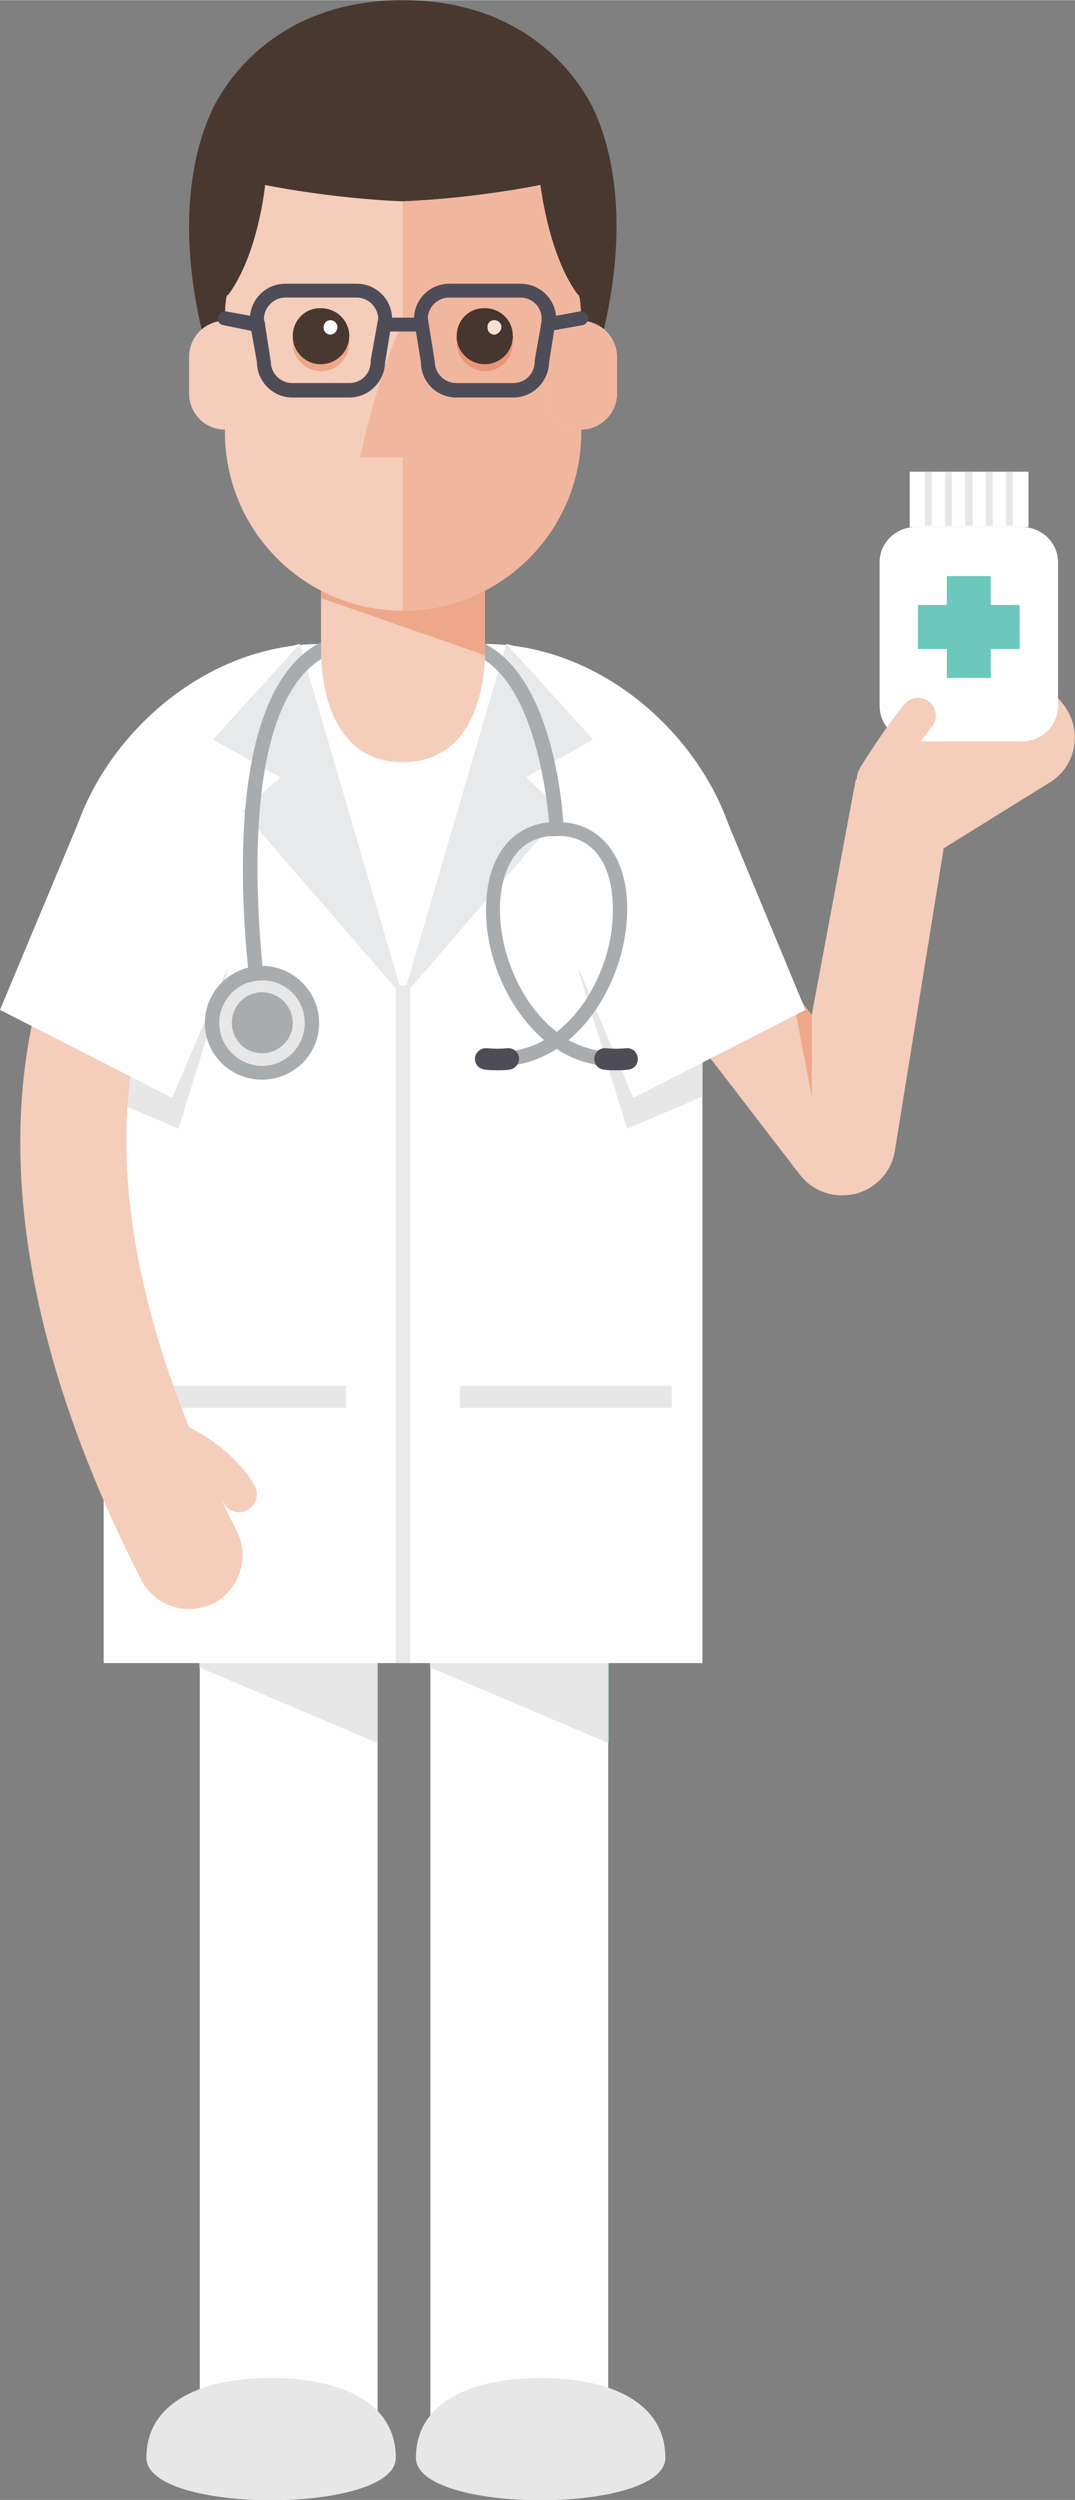<?xml version="1.0" encoding="UTF-8"?>
<!DOCTYPE svg PUBLIC "-//W3C//DTD SVG 1.1//EN" "http://www.w3.org/Graphics/SVG/1.1/DTD/svg11.dtd">
<!-- Creator: CorelDRAW X8 -->
<svg xmlns="http://www.w3.org/2000/svg" xml:space="preserve" width="2.095in" height="4.869in" version="1.1" style="shape-rendering:geometricPrecision; text-rendering:geometricPrecision; image-rendering:optimizeQuality; fill-rule:evenodd; clip-rule:evenodd"
viewBox="0 0 1711 3976"
 xmlns:xlink="http://www.w3.org/1999/xlink">
 <rect x="0" y="0" width="1711" height="3976" fill="#808080" stroke="none"/>
 <defs>
  <style type="text/css">
   <![CDATA[
    .fil0 {fill:#FEFEFE;fill-rule:nonzero}
    .fil5 {fill:#E8E9EA;fill-rule:nonzero}
    .fil13 {fill:#F8E1D5;fill-rule:nonzero}
    .fil3 {fill:#F5CDBB;fill-rule:nonzero}
    .fil10 {fill:#F1B79E;fill-rule:nonzero}
    .fil4 {fill:#EEA789;fill-rule:nonzero}
    .fil12 {fill:#EC9576;fill-rule:nonzero}
    .fil2 {fill:#E8E7E8;fill-rule:nonzero}
    .fil14 {fill:#ABBFB5;fill-rule:nonzero}
    .fil7 {fill:#A9ACAF;fill-rule:nonzero}
    .fil1 {fill:#9FC4C6;fill-rule:nonzero}
    .fil11 {fill:#47352F;fill-rule:nonzero}
    .fil9 {fill:#483830;fill-rule:nonzero}
    .fil6 {fill:#6CC7BC;fill-rule:nonzero}
    .fil8 {fill:#4E4C57;fill-rule:nonzero}
   ]]>
  </style>
 </defs>
 <g id="Layer_x0020_1">

  <polygon class="fil0" points="318,3858 601,3858 601,2561 318,2561 "/>
  <polygon class="fil1" points="318,2652 317,2652 317,2645 318,2645 "/>
  <polygon class="fil2" points="601,2772 318,2652 318,2645 601,2645 "/>
  <path class="fil2" d="M630 3909c0,90 -397,90 -397,0 0,-89 89,-127 198,-127 110,0 199,38 199,127z"/>
  <polygon class="fil0" points="685,3858 968,3858 968,2561 685,2561 "/>
  <path class="fil1" d="M969 2772l-1 0 0 -127 1 0 0 127zm-284 -120l-1 0 0 -7 1 0 0 7z"/>
  <polygon class="fil2" points="968,2772 685,2652 685,2645 968,2645 "/>
  <path class="fil2" d="M1059 3909c0,90 -397,90 -397,0 0,-89 89,-127 199,-127 109,0 198,38 198,127z"/>
  <polygon class="fil3" points="511,1401 772,1401 772,909 511,909 "/>
  <path class="fil4" d="M772 1042l-261 -91 0 -12c39,20 83,32 130,32l0 0c47,0 92,-12 131,-32l0 103z"/>
  <path class="fil0" d="M772 1024c0,0 11,188 -131,188 -141,0 -130,-188 -130,-188 -220,0 -408,207 -408,401l102 40 0 1085 872 0 0 -1085 103 -40c0,-194 -188,-401 -408,-401z"/>
  <path class="fil0" d="M806 1024l-165 566 -164 -566c-199,49 -312,228 -312,441l0 1180 953 0 0 -1180c0,-213 -114,-392 -312,-441z"/>
  <polygon class="fil1" points="1118,1741 1118,1684 1118,1684 "/>
  <polygon class="fil2" points="998,1795 920,1541 1118,1684 1118,1744 "/>
  <polygon class="fil1" points="165,1727 165,1684 165,1684 "/>
  <polygon class="fil2" points="284,1795 165,1744 165,1727 165,1684 363,1541 "/>
  <polygon class="fil5" points="837,1236 944,1176 806,1024 647,1567 636,1567 477,1024 339,1176 446,1236 386,1290 630,1572 630,2645 653,2645 653,1572 896,1290 "/>
  <polygon class="fil2" points="214,2239 551,2239 551,2204 214,2204 "/>
  <polygon class="fil0" points="214,2552 551,2552 551,2239 214,2239 "/>
  <polygon class="fil2" points="732,2239 1069,2239 1069,2204 732,2204 "/>
  <polygon class="fil0" points="732,2552 1069,2552 1069,2239 732,2239 "/>
  <path class="fil3" d="M381 2405c-10,0 -20,-5 -25,-14 -27,-46 -80,-70 -81,-70 -14,-7 -21,-23 -14,-38 6,-14 23,-21 37,-15 3,2 70,32 107,94 8,14 3,31 -10,39 -5,2 -9,4 -14,4z"/>
  <path class="fil3" d="M301 2559c-31,0 -61,-17 -76,-46 -367,-717 -99,-1085 -88,-1100 29,-37 82,-45 119,-16 38,28 45,81 17,118 -10,14 -210,308 104,920 21,42 4,93 -37,115 -13,6 -26,9 -39,9z"/>
  <polygon class="fil0" points="274,1746 0,1606 136,1281 439,1358 "/>
  <path class="fil3" d="M1699 1130c-23,-41 -75,-55 -116,-32l-221 142 -70 374 -84 -109 -135 103 200 260c16,21 41,33 67,33 7,0 14,-1 20,-2 33,-8 58,-34 64,-67l78 -483 166 -103c41,-23 55,-75 31,-116z"/>
  <polygon class="fil0" points="1448,838 1637,838 1637,750 1448,750 "/>
  <path class="fil0" d="M1627 1179l-170 0c-31,0 -57,-25 -57,-57l0 -228c0,-31 26,-56 57,-56l170 0c31,0 57,25 57,56l0 228c0,32 -26,57 -57,57z"/>
  <polygon class="fil2" points="1472,836 1483,836 1483,750 1472,750 "/>
  <polygon class="fil2" points="1504,836 1515,836 1515,750 1504,750 "/>
  <polygon class="fil2" points="1536,836 1548,836 1548,750 1536,750 "/>
  <polygon class="fil2" points="1569,836 1580,836 1580,750 1569,750 "/>
  <polygon class="fil2" points="1601,836 1612,836 1612,750 1601,750 "/>
  <polygon class="fil6" points="1623,962 1577,962 1577,916 1507,916 1507,962 1461,962 1461,1032 1507,1032 1507,1078 1577,1078 1577,1032 1623,1032 "/>
  <polygon class="fil4" points="1292,1744 1259,1571 1292,1614 "/>
  <path class="fil3" d="M1392 1266c-5,0 -10,-1 -15,-4 -13,-8 -17,-26 -9,-39 1,-3 36,-59 71,-103 10,-12 28,-14 40,-4 12,10 14,28 4,40 -33,41 -66,96 -67,96 -5,9 -14,14 -24,14z"/>
  <polygon class="fil0" points="1008,1746 1282,1606 1147,1281 844,1358 "/>
  <path class="fil7" d="M897 1317c0,-10 -11,-235 -125,-293l0 26c92,61 102,266 103,268l0 12 23 -1 -1 -12z"/>
  <path class="fil7" d="M511 1048l0 -27c-187,95 -109,583 -105,604l2 11 22 -3 -2 -11c0,-5 -76,-473 83,-574z"/>
  <path class="fil7" d="M796 1434c2,-31 14,-105 90,-105 76,0 88,74 89,105 5,75 -30,161 -89,207 -59,-46 -94,-132 -90,-207zm168 239c-21,-3 -41,-9 -59,-19 62,-52 97,-142 93,-221 -4,-78 -47,-126 -112,-126 -65,0 -108,48 -112,126 -5,79 31,169 92,221 -17,10 -37,16 -58,19 -6,0 -11,6 -10,12 1,6 6,10 11,10l1 0c28,-3 53,-12 76,-27 22,15 48,24 75,27l2 0c5,0 10,-4 11,-10 1,-6 -4,-12 -10,-12z"/>
  <path class="fil8" d="M792 1702c-7,0 -14,0 -20,-1 -10,-1 -17,-9 -16,-19 1,-9 10,-16 19,-15 11,1 22,1 32,0 10,-1 18,6 19,15 1,9 -6,18 -15,19 -6,1 -13,1 -19,1z"/>
  <path class="fil8" d="M980 1702c-6,0 -13,0 -19,-1 -10,-1 -16,-10 -15,-19 1,-9 9,-16 18,-15 11,1 22,1 33,0 9,-1 17,6 18,15 1,10 -5,18 -15,19 -6,1 -13,1 -20,1z"/>
  <path class="fil2" d="M485 1627c0,37 -30,68 -68,68 -37,0 -68,-31 -68,-68 0,-38 31,-68 68,-68 38,0 68,30 68,68z"/>
  <path class="fil7" d="M417 1536c-50,0 -91,41 -91,91 0,50 41,90 91,90 50,0 91,-40 91,-90 0,-50 -41,-91 -91,-91zm0 23c38,0 68,30 68,68 0,37 -30,68 -68,68 -37,0 -68,-31 -68,-68 0,-38 31,-68 68,-68z"/>
  <path class="fil7" d="M466 1627c0,26 -22,48 -49,48 -27,0 -48,-22 -48,-48 0,-27 21,-49 48,-49 27,0 49,22 49,49z"/>
  <path class="fil3" d="M641 109c-156,0 -283,127 -283,283l0 295c0,157 127,284 283,284 157,0 284,-127 284,-284l0 -295c0,-156 -127,-283 -284,-283z"/>
  <path class="fil9" d="M949 183c0,0 -69,-183 -308,-183 -238,0 -307,183 -307,183 -54,125 -39,298 24,459 1,3 2,6 4,8 -3,-12 -5,-25 -6,-39 1,-51 0,-148 7,-142 48,-64 59,-175 59,-175 0,0 101,21 219,26 119,-5 219,-26 219,-26 0,0 12,111 60,175 6,-6 6,91 6,142 -1,14 -3,27 -5,39 1,-2 2,-5 3,-8 63,-161 78,-334 25,-459z"/>
  <path class="fil4" d="M511 590c-24,0 -44,-19 -45,-43 -1,-24 18,-45 43,-46 1,0 1,0 2,0 24,0 44,19 45,43 0,25 -19,46 -44,46 0,0 -1,0 -1,0z"/>
  <path class="fil9" d="M556 533c0,25 -19,45 -44,46 -24,1 -45,-18 -46,-43 -1,-25 18,-46 43,-46 25,-1 46,18 47,43z"/>
  <path class="fil0" d="M537 520c0,6 -4,11 -11,12 -6,0 -11,-5 -11,-11 0,-6 4,-12 11,-12 6,0 11,5 11,11z"/>
  <path class="fil9" d="M816 533c1,25 -18,45 -43,46 -24,1 -45,-18 -46,-43 -1,-25 18,-46 43,-46 25,-1 46,18 46,43z"/>
  <path class="fil0" d="M798 520c0,6 -5,11 -11,12 -6,0 -11,-5 -11,-11 -1,-6 4,-12 10,-12 7,0 12,5 12,11z"/>
  <path class="fil3" d="M358 510c-32,0 -57,26 -57,57l0 59c0,31 25,57 57,57 31,0 56,-26 56,-57l0 -59c0,-31 -25,-57 -56,-57z"/>
  <path class="fil3" d="M925 510c-32,0 -57,26 -57,57l0 59c0,31 25,57 57,57 31,0 57,-26 57,-57l0 -59c0,-31 -26,-57 -57,-57z"/>
  <path class="fil10" d="M641 971l0 -244 -68 0c0,0 27,-128 68,-216l0 -191c119,-5 219,-26 219,-26 0,0 0,0 0,0 1,3 13,112 60,175l0 0c0,0 0,0 0,0l0 0c0,0 0,0 0,0 0,0 0,0 0,0 3,0 4,14 5,34l0 7c-32,0 -57,26 -57,57l0 59c0,31 25,57 57,57l0 4c0,157 -127,284 -284,284zm86 -431c0,2 0,5 0,7 1,24 21,43 45,43 0,0 1,0 1,0 25,0 44,-21 43,-46 0,-1 0,-3 0,-4 0,-2 1,-5 0,-7 0,-24 -20,-43 -44,-43 -1,0 -1,0 -2,0 -25,0 -44,21 -43,46 0,1 0,3 0,4z"/>
  <path class="fil11" d="M920 469c0,0 0,0 0,0 0,0 0,0 0,0zm0 0c-47,-63 -59,-172 -60,-175 1,3 13,112 60,175zm0 0c0,0 0,0 0,0 0,0 0,0 0,0z"/>
  <path class="fil12" d="M772 590c-24,0 -44,-19 -45,-43 0,-2 0,-5 0,-7 3,22 22,39 45,39 0,0 1,0 1,0 23,-1 40,-18 43,-39 0,1 0,3 0,4 1,25 -18,46 -43,46 0,0 -1,0 -1,0z"/>
  <path class="fil11" d="M772 579c-23,0 -42,-17 -45,-39 0,-1 0,-3 0,-4 -1,-25 18,-46 43,-46 1,0 1,0 2,0 24,0 44,19 44,43 1,2 0,5 0,7 -3,21 -20,38 -43,39 0,0 -1,0 -1,0zm15 -70c0,0 0,0 -1,0 -6,0 -11,6 -10,12 0,6 5,11 11,11 0,0 0,0 0,0 6,-1 11,-6 11,-12 0,-6 -5,-11 -11,-11z"/>
  <path class="fil13" d="M787 532c-6,0 -11,-5 -11,-11 -1,-6 4,-12 10,-12 1,0 1,0 1,0 6,0 11,5 11,11 0,6 -5,11 -11,12 0,0 0,0 0,0z"/>
  <path class="fil14" d="M982 567c0,0 0,0 0,0 0,0 0,0 0,0zm0 -1l0 0 0 0z"/>
  <path class="fil10" d="M925 683l0 0c-32,0 -57,-26 -57,-57l0 -59c0,-31 25,-57 57,-57l0 0 0 0c14,0 27,6 36,14 12,10 20,25 21,42l0 0c0,0 0,0 0,1 0,0 0,0 0,0 0,0 0,0 0,0l0 59c0,31 -26,57 -57,57z"/>
  <path class="fil8" d="M851 573l0 2c0,19 -15,34 -34,34l-91 0c-18,0 -34,-15 -34,-34l-11 -69c0,-18 16,-33 34,-33l113 0c19,0 34,15 34,33l0 6c-1,1 -1,3 -1,5l-10 56zm-261 0l0 2c0,19 -15,34 -34,34l-91 0c-18,0 -34,-15 -34,-34l-9 -58c0,-2 0,-4 -1,-5l-1 -6c1,-18 16,-33 34,-33l114 0c18,0 33,15 34,33l-12 67zm333 -78l-38 7c-3,-29 -27,-51 -57,-51l-113 0c-30,0 -55,24 -56,54l-35 0c-1,-30 -26,-54 -56,-54l-114 0c-29,0 -53,22 -56,51l-38 -7c-6,-1 -12,3 -13,9 -2,6 2,12 9,13l44 9 9 50c0,31 26,56 56,56l91 0c31,0 56,-25 57,-56l8 -49 41 0 8 49c0,31 25,56 56,56l91 0c31,0 56,-25 57,-56l8 -51 45 -8c6,-1 10,-7 9,-13 -1,-6 -7,-10 -13,-9z"/>
 </g>
</svg>
